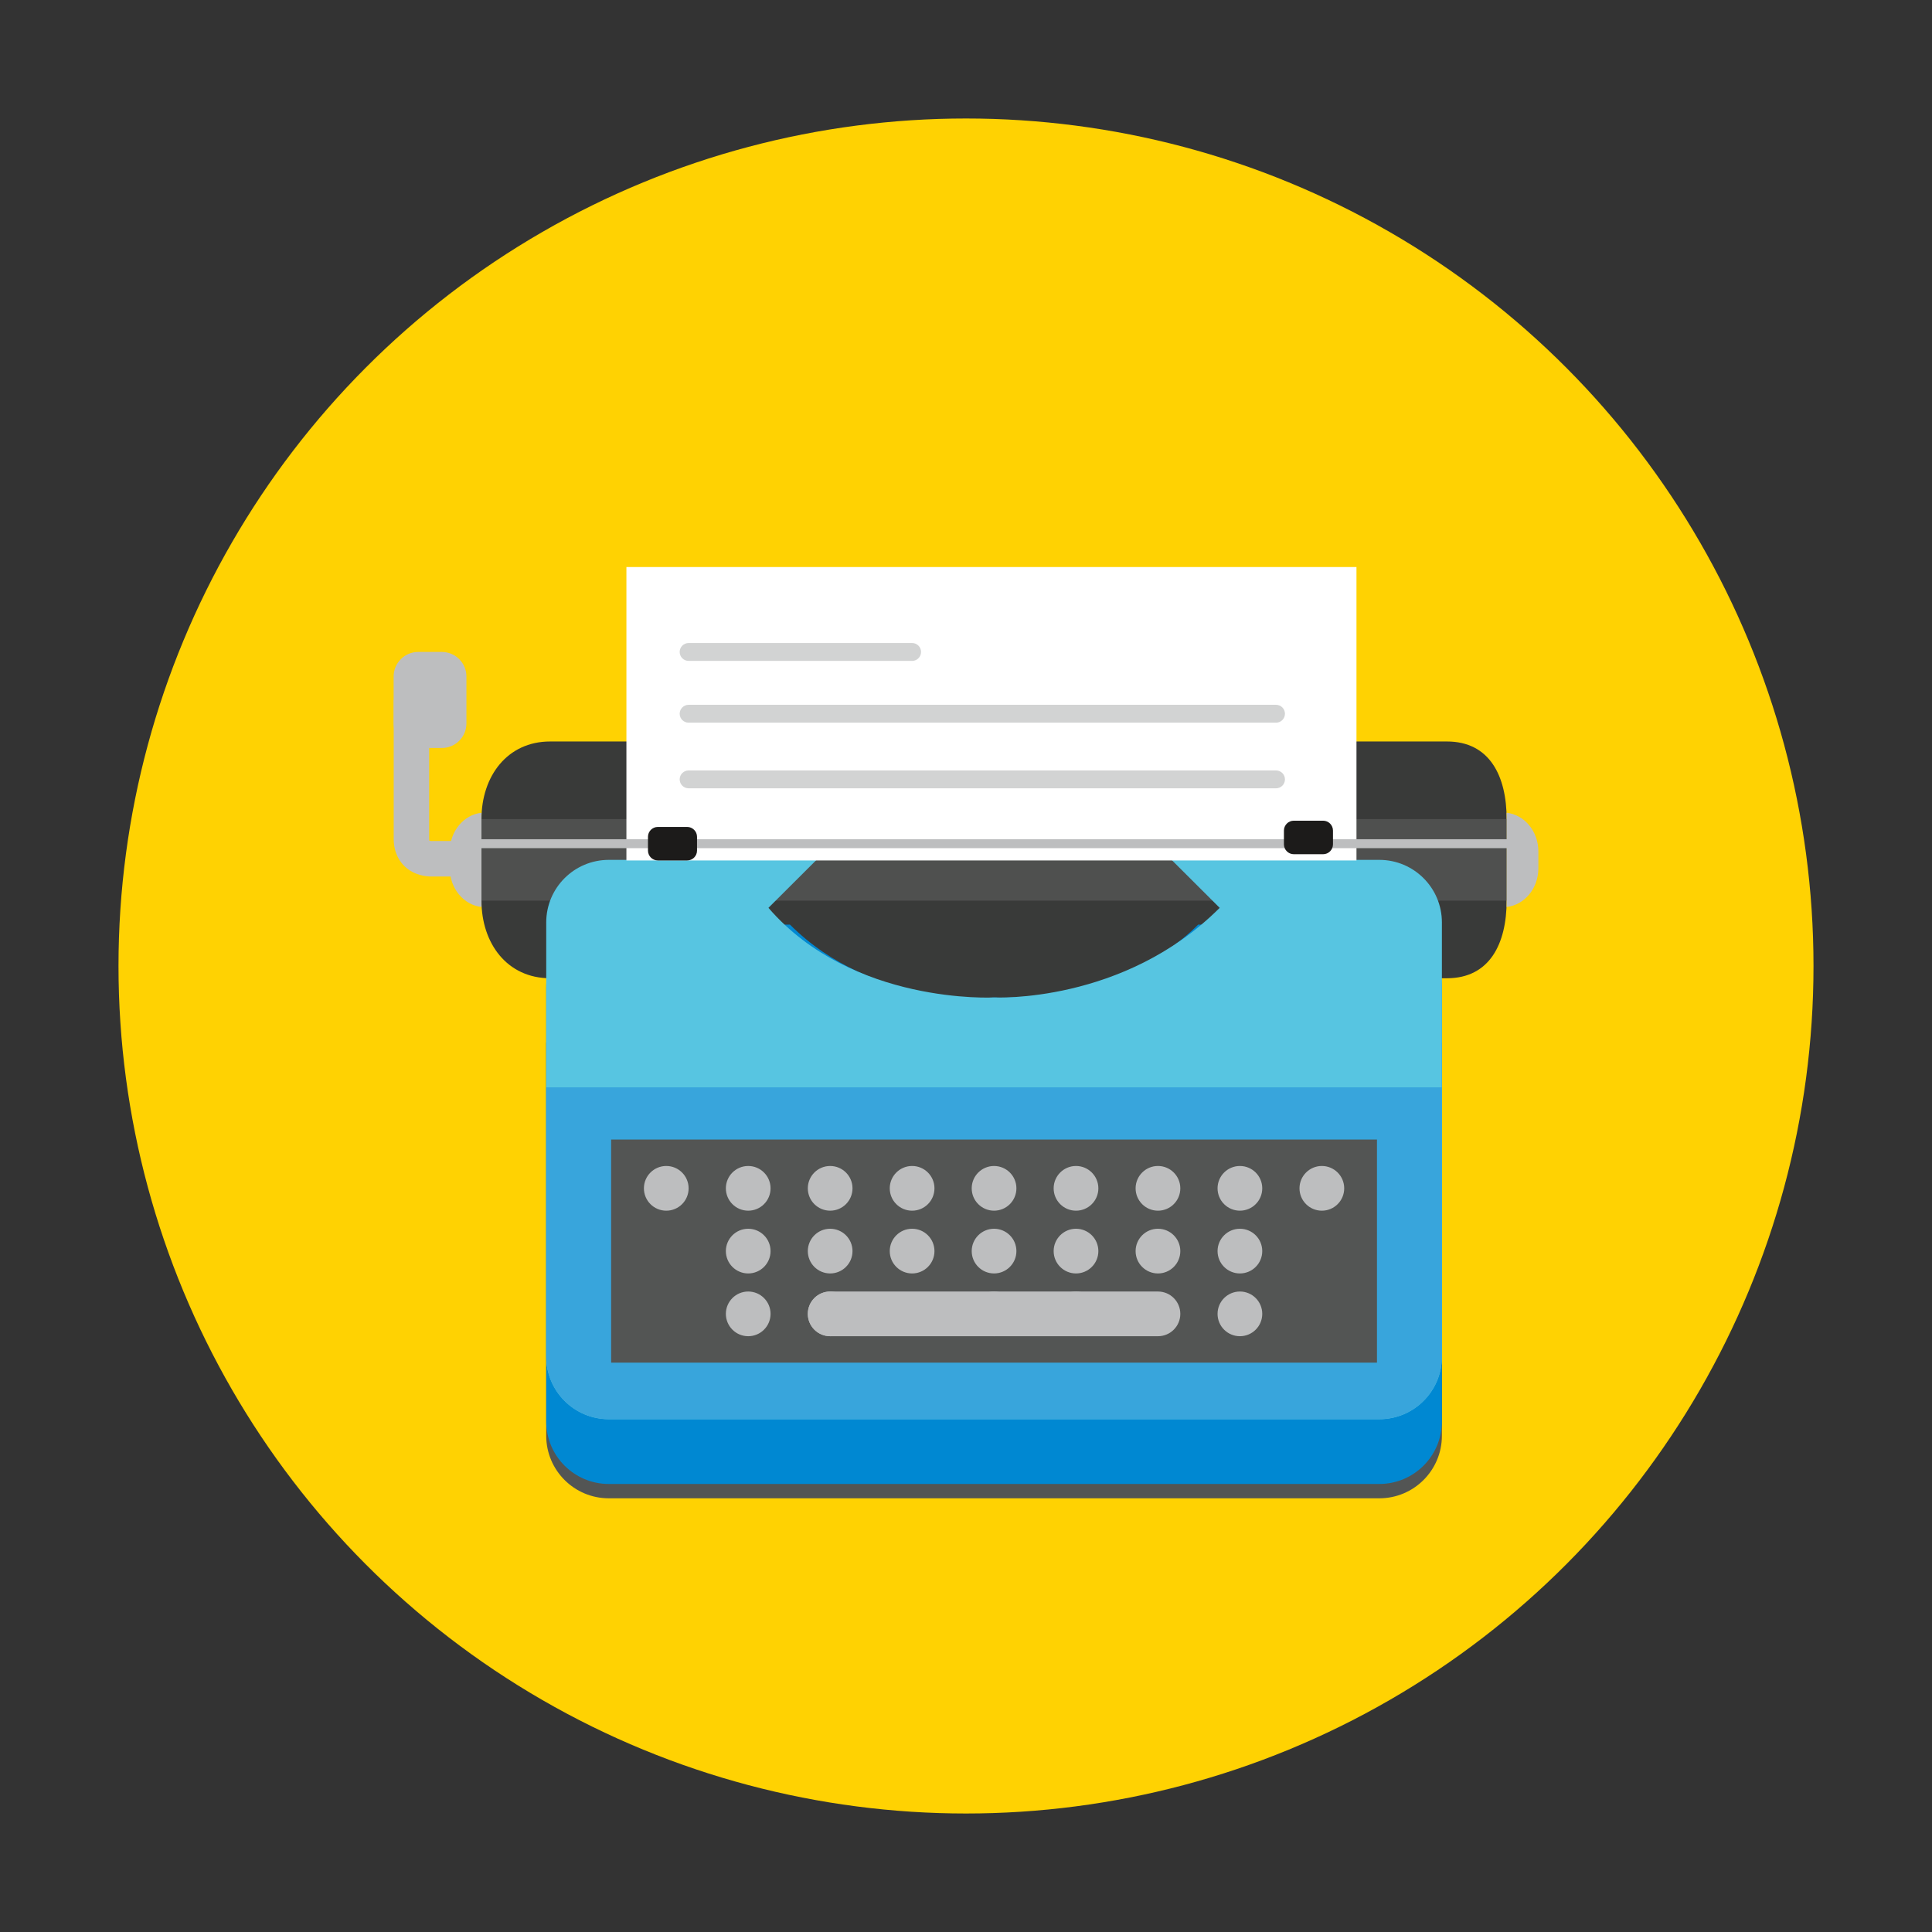 <?xml version="1.0" encoding="utf-8"?>
<!-- Generator: Adobe Illustrator 16.0.0, SVG Export Plug-In . SVG Version: 6.00 Build 0)  -->
<!DOCTYPE svg PUBLIC "-//W3C//DTD SVG 1.1 Tiny//EN" "http://www.w3.org/Graphics/SVG/1.1/DTD/svg11-tiny.dtd">
<svg version="1.1" baseProfile="tiny" id="Layer_1" xmlns="http://www.w3.org/2000/svg" xmlns:xlink="http://www.w3.org/1999/xlink"
	 x="0px" y="0px" width="300px" height="300px" viewBox="0 0 300 300" xml:space="preserve">
<rect x="0" y="0" width="300" height="300" fill="#333333" stroke="none"/>
<g>
	<circle fill="#FFD202" cx="150" cy="150" r="131.6"/>
	<g>
		<path fill="#393A39" d="M201.786,159.121c0,5.367-4.35,9.717-9.716,9.717h-72.58c-5.367,0-9.718-4.35-9.718-9.717v-14.489
			c0-5.366,4.351-9.717,9.718-9.717h72.58c5.366,0,9.716,4.351,9.716,9.717V159.121z"/>
		<g>
			<path fill="#393A39" d="M233.951,139.85c0,6.656-2.616,12.052-9.272,12.052H85.426c-6.657,0-10.663-5.396-10.663-12.052V127.19
				c0-6.657,4.006-12.053,10.663-12.053h139.253c6.656,0,9.272,5.396,9.272,12.053V139.85z"/>
			<rect x="74.763" y="127.19" fill="#4F504F" width="159.188" height="12.659"/>
		</g>
		<g>
			<path fill="#535554" d="M84.816,161.897v61.042c0,5.365,4.35,9.717,9.716,9.717h119.649c5.366,0,9.716-4.352,9.716-9.717v-61.042
				H84.816z"/>
			<path fill="#0088D2" d="M214.182,143.573h-28.131c-12.501,12.502-31.694,11.311-31.694,11.311s-18.701,1.681-31.693-11.311
				H94.532c-5.366,0-9.716,4.351-9.716,9.718v67.422c0,5.365,4.35,9.717,9.716,9.717h119.649c5.366,0,9.716-4.352,9.716-9.717
				v-67.422C223.897,147.924,219.548,143.573,214.182,143.573z"/>
			<path fill="#57C5E1" d="M214.182,133.52h-32.26l7.47,7.449c-14.932,14.931-35.035,13.916-35.035,13.916
				s-21.979,1.189-35.034-13.916l7.47-7.449h-32.26c-5.366,0-9.716,4.35-9.716,9.717v67.422c0,5.366,4.35,9.717,9.716,9.717h119.649
				c5.366,0,9.716-4.352,9.716-9.717v-67.422C223.897,137.87,219.548,133.52,214.182,133.52z"/>
			<path fill="#38A5DC" d="M84.816,168.838v41.82c0,5.366,4.35,9.717,9.716,9.717h119.649c5.366,0,9.716-4.352,9.716-9.717v-41.82
				H84.816z"/>
			<rect x="94.897" y="176.947" fill="#535554" width="118.918" height="34.645"/>
			<g>
				<circle fill="#BDBEBF" cx="103.457" cy="184.524" r="3.471"/>
				<circle fill="#BDBEBF" cx="116.182" cy="184.524" r="3.47"/>
				<circle fill="#BDBEBF" cx="128.907" cy="184.524" r="3.47"/>
				<circle fill="#BDBEBF" cx="141.632" cy="184.524" r="3.471"/>
				<circle fill="#BDBEBF" cx="154.357" cy="184.524" r="3.47"/>
				<circle fill="#BDBEBF" cx="167.082" cy="184.524" r="3.471"/>
				<circle fill="#BDBEBF" cx="179.808" cy="184.524" r="3.471"/>
				<circle fill="#BDBEBF" cx="192.532" cy="184.524" r="3.47"/>
				<circle fill="#BDBEBF" cx="205.257" cy="184.524" r="3.471"/>
			</g>
			<g>
				<circle fill="#BDBEBF" cx="116.182" cy="194.27" r="3.47"/>
				<circle fill="#BDBEBF" cx="128.907" cy="194.27" r="3.47"/>
				<circle fill="#BDBEBF" cx="141.632" cy="194.27" r="3.471"/>
				<circle fill="#BDBEBF" cx="154.357" cy="194.27" r="3.47"/>
				<circle fill="#BDBEBF" cx="167.082" cy="194.27" r="3.471"/>
				<circle fill="#BDBEBF" cx="179.808" cy="194.27" r="3.471"/>
				<circle fill="#BDBEBF" cx="192.532" cy="194.27" r="3.47"/>
			</g>
			<g>
				<circle fill="#BDBEBF" cx="116.182" cy="204.016" r="3.47"/>
				<circle fill="#BDBEBF" cx="128.907" cy="204.016" r="3.47"/>
				<circle fill="#BDBEBF" cx="154.357" cy="204.016" r="3.47"/>
				<circle fill="#BDBEBF" cx="167.082" cy="204.016" r="3.471"/>
				<circle fill="#BDBEBF" cx="192.532" cy="204.016" r="3.47"/>
			</g>
			<path fill="#BDBEBF" d="M179.808,200.546h-50.9c-1.918,0-3.471,1.554-3.471,3.47c0,1.917,1.553,3.471,3.471,3.471h50.9
				c1.917,0,3.471-1.554,3.471-3.471C183.278,202.1,181.725,200.546,179.808,200.546z"/>
		</g>
		<path fill="#BDBEBF" d="M74.763,126.206c-2.766,0.304-4.925,2.882-4.925,6.018v2.592c0,3.136,2.159,5.714,4.925,6.017V126.206z"/>
		<path fill="#BDBEBF" d="M233.952,126.206c2.766,0.304,4.926,2.882,4.926,6.018v2.592c0,3.136-2.16,5.714-4.926,6.017V126.206z"/>
		<path fill="#BDBEBF" d="M66.962,136.106c-0.752,0-2.613-0.155-4.1-1.556c-0.788-0.743-1.728-2.096-1.728-4.325V108.69h5.51v21.535
			c0,0.161,0.016,0.263,0.029,0.32c0.08,0.028,0.208,0.05,0.297,0.051l3.459-0.002v5.51h-3.311
			C67.074,136.105,67.021,136.106,66.962,136.106z"/>
		<path fill="#BDBEBF" d="M72.426,112.331c0,2.105-1.707,3.814-3.814,3.814h-3.675c-2.108,0-3.814-1.709-3.814-3.814v-7.28
			c0-2.106,1.706-3.815,3.814-3.815h3.675c2.107,0,3.814,1.708,3.814,3.815V112.331z"/>
		<rect x="97.269" y="88.049" fill="#FFFFFF" width="113.364" height="45.562"/>
		<path fill="#D2D3D3" d="M141.632,102.624h-34.704c-0.767,0-1.388-0.622-1.388-1.388s0.621-1.388,1.388-1.388h34.704
			c0.767,0,1.388,0.622,1.388,1.388S142.398,102.624,141.632,102.624z"/>
		<path fill="#D2D3D3" d="M198.139,112.218h-91.211c-0.767,0-1.388-0.622-1.388-1.388s0.621-1.388,1.388-1.388h91.211
			c0.767,0,1.388,0.622,1.388,1.388S198.905,112.218,198.139,112.218z"/>
		<path fill="#D2D3D3" d="M198.139,122.409h-91.211c-0.767,0-1.388-0.622-1.388-1.388s0.621-1.388,1.388-1.388h91.211
			c0.767,0,1.388,0.622,1.388,1.388S198.905,122.409,198.139,122.409z"/>
		<g>
			<rect x="73.396" y="130.315" fill="#BDBEBF" width="163.988" height="1.388"/>
			<path fill="#1C1B1A" d="M108.234,132.077c0,0.848-0.687,1.535-1.534,1.535h-4.548c-0.847,0-1.534-0.687-1.534-1.535v-2.136
				c0-0.848,0.688-1.535,1.534-1.535h4.548c0.848,0,1.534,0.688,1.534,1.535V132.077z"/>
			<path fill="#1C1B1A" d="M206.984,131.107c0,0.848-0.687,1.534-1.533,1.534h-4.548c-0.848,0-1.535-0.687-1.535-1.534v-2.136
				c0-0.847,0.688-1.534,1.535-1.534h4.548c0.847,0,1.533,0.687,1.533,1.534V131.107z"/>
		</g>
	</g>
</g>
</svg>
